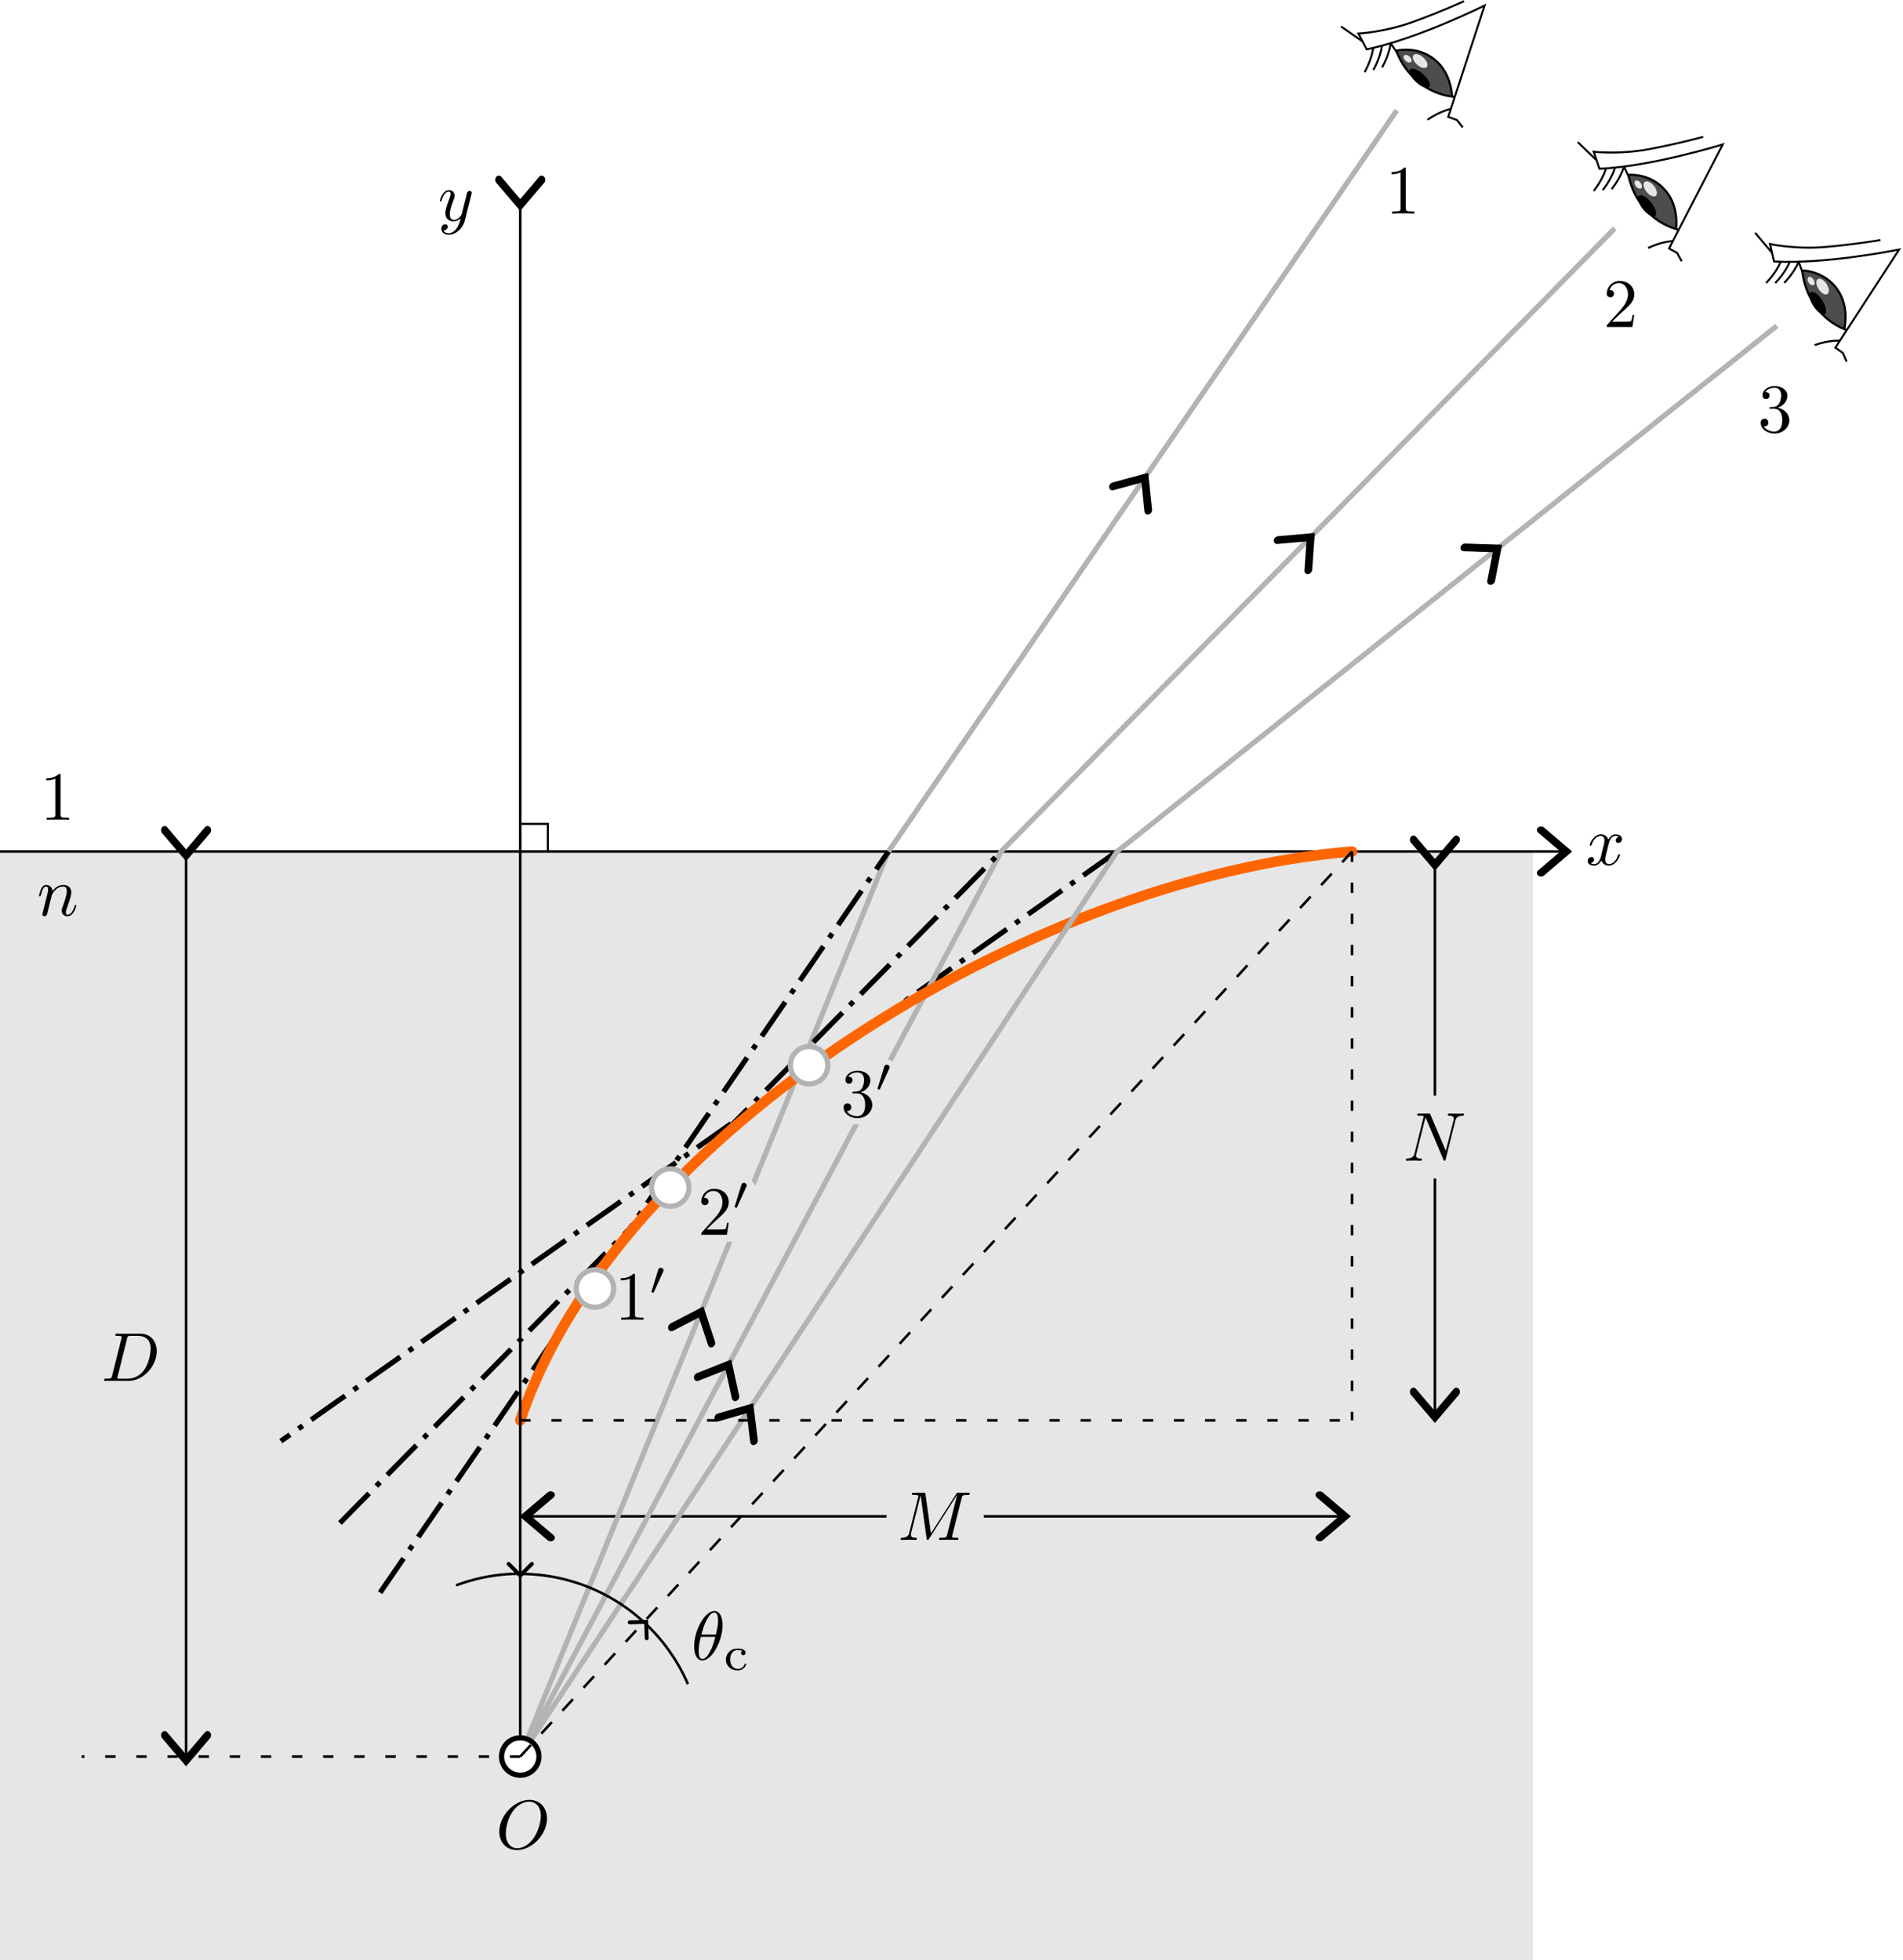 <?xml version="1.0" encoding="UTF-8" standalone="no"?>
<!-- Created with Inkscape (http://www.inkscape.org/) -->

<svg
   width="97.022mm"
   height="99.938mm"
   viewBox="0 0 97.022 99.938"
   version="1.1"
   id="svg1"
   inkscape:version="1.3.2 (091e20e, 2023-11-25, custom)"
   sodipodi:docname="g409.svg"
   inkscape:export-filename="envelope.png"
   inkscape:export-xdpi="300"
   inkscape:export-ydpi="300"
   xmlns:inkscape="http://www.inkscape.org/namespaces/inkscape"
   xmlns:sodipodi="http://sodipodi.sourceforge.net/DTD/sodipodi-0.dtd"
   xmlns="http://www.w3.org/2000/svg"
   xmlns:svg="http://www.w3.org/2000/svg"
   xmlns:ns1="http://www.iki.fi/pav/software/textext/">
  <sodipodi:namedview
     id="namedview1"
     pagecolor="#ffffff"
     bordercolor="#000000"
     borderopacity="0.25"
     inkscape:showpageshadow="2"
     inkscape:pageopacity="0.0"
     inkscape:pagecheckerboard="0"
     inkscape:deskcolor="#d1d1d1"
     inkscape:document-units="mm"
     inkscape:zoom="1.0922954"
     inkscape:cx="238.48859"
     inkscape:cy="384.51136"
     inkscape:window-width="1453"
     inkscape:window-height="1132"
     inkscape:window-x="846"
     inkscape:window-y="100"
     inkscape:window-maximized="0"
     inkscape:current-layer="g409" />
  <defs
     id="defs1">
    <marker
       style="overflow:visible"
       id="ArrowWideRounded"
       refX="-0.213"
       refY="-0.001"
       orient="auto-start-reverse"
       inkscape:stockid="Wide, rounded arrow"
       markerWidth="3.241"
       markerHeight="2.761"
       viewBox="0 0 1 1"
       inkscape:isstock="true"
       inkscape:collect="always"
       preserveAspectRatio="none">
      <path
         style="fill:none;stroke:context-stroke;stroke-width:1;stroke-linecap:round"
         d="M 3,-3 0,0 3,3"
         transform="rotate(180,0.125,0)"
         sodipodi:nodetypes="ccc"
         id="path14" />
    </marker>
    <marker
       style="overflow:visible"
       id="ArrowWideRounded-8"
       refX="-0.213"
       refY="-0.001"
       orient="auto-start-reverse"
       inkscape:stockid="Wide, rounded arrow"
       markerWidth="3.241"
       markerHeight="2.761"
       viewBox="0 0 1 1"
       inkscape:isstock="true"
       inkscape:collect="always"
       preserveAspectRatio="none">
      <path
         style="fill:none;stroke:context-stroke;stroke-width:1;stroke-linecap:round"
         d="M 3,-3 0,0 3,3"
         transform="rotate(180,0.125,0)"
         sodipodi:nodetypes="ccc"
         id="path14-3" />
    </marker>
    <marker
       style="overflow:visible"
       id="ArrowWideRounded-3"
       refX="-0.213"
       refY="-0.001"
       orient="auto-start-reverse"
       inkscape:stockid="Wide, rounded arrow"
       markerWidth="1.5"
       markerHeight="1.5"
       viewBox="0 0 1 1"
       inkscape:isstock="true"
       inkscape:collect="always"
       preserveAspectRatio="none">
      <path
         style="fill:none;stroke:context-stroke;stroke-width:1;stroke-linecap:round"
         d="M 3,-3 0,0 3,3"
         transform="rotate(180,0.125,0)"
         sodipodi:nodetypes="ccc"
         id="path14-6" />
    </marker>
    <g
       id="id-825a3c08-7e07-438f-b1c1-c3641aa0ac00">
      <g
         id="id-5ccc8191-1978-4f90-aede-d2701de435ef">
        <path
           d="m 4.531,-4.984 c 0,-0.656 -0.172,-2.047 -1.188,-2.047 -1.391,0 -2.922,2.812 -2.922,5.094 0,0.938 0.281,2.047 1.188,2.047 1.406,0 2.922,-2.859 2.922,-5.094 z M 1.469,-3.625 C 1.641,-4.25 1.844,-5.047 2.25,-5.766 2.516,-6.25 2.875,-6.812 3.328,-6.812 c 0.484,0 0.547,0.641 0.547,1.203 0,0.5 -0.078,1 -0.312,1.984 z m 2,0.328 C 3.359,-2.844 3.156,-2 2.766,-1.281 c -0.344,0.688 -0.719,1.172 -1.156,1.172 -0.328,0 -0.531,-0.297 -0.531,-1.219 0,-0.422 0.062,-1 0.312,-1.969 z m 0,0"
           id="id-4cd1a3c3-9ec9-4b08-86f9-698486777836" />
      </g>
      <g
         id="id-102da92a-4ec1-4cc2-ad2e-44b869fcf8a2">
        <path
           d="m 2.703,-2.781 c -0.125,0.062 -0.188,0.172 -0.188,0.312 0,0.188 0.125,0.328 0.328,0.328 0.188,0 0.328,-0.125 0.328,-0.344 0,-0.625 -0.969,-0.625 -1.156,-0.625 -1.047,0 -1.688,0.797 -1.688,1.609 0,0.875 0.734,1.562 1.656,1.562 1.031,0 1.281,-0.812 1.281,-0.906 0,-0.078 -0.094,-0.078 -0.125,-0.078 -0.094,0 -0.094,0.016 -0.125,0.125 C 2.859,-0.375 2.484,-0.156 2.062,-0.156 c -0.484,0 -1.109,-0.359 -1.109,-1.359 0,-0.875 0.438,-1.375 1.078,-1.375 0.094,0 0.422,0 0.672,0.109 z m 0,0"
           id="id-7eeae165-1644-471c-bf20-b6e60a97f210" />
      </g>
    </g>
  </defs>
  <g
     inkscape:label="Layer 1"
     inkscape:groupmode="layer"
     id="layer1"
     transform="translate(-105.934, -54.361)">
    <g
       id="g409"
       inkscape:export-filename=".\g409.png"
       inkscape:export-xdpi="300"
       inkscape:export-ydpi="300">
      <rect
         style="fill:#e6e6e6;fill-rule:evenodd;stroke-width:0.265"
         id="rect374"
         width="78.158"
         height="56.523"
         x="105.934"
         y="97.775"
         ry="0" />
      <path
         style="fill:none;stroke:#000000;stroke-width:0.265px;stroke-linecap:butt;stroke-linejoin:miter;stroke-dasharray:2.117, 0.529, 0.265, 0.529;stroke-dashoffset:0;stroke-opacity:1"
         d="M 162.889,97.775 120.252,127.839"
         id="path327"
         sodipodi:nodetypes="cc" />
      <path
         style="fill:none;stroke:#000000;stroke-width:0.132;stroke-linecap:butt;stroke-linejoin:miter;stroke-dasharray:none;stroke-dashoffset:0;stroke-opacity:1;marker-start:url(#ArrowWideRounded)"
         d="M 185.589,97.775 H 105.934"
         id="path107"
         inkscape:export-filename="path1.png"
         inkscape:export-xdpi="300"
         inkscape:export-ydpi="300"
         sodipodi:nodetypes="cc" />
      <path
         style="fill:none;stroke:#000000;stroke-width:0.132;stroke-linecap:butt;stroke-linejoin:miter;stroke-dasharray:none;stroke-dashoffset:0;stroke-opacity:1;marker-start:url(#ArrowWideRounded);marker-end:url(#ArrowWideRounded-8)"
         d="m 132.922,131.673 h 41.382"
         id="path20"
         sodipodi:nodetypes="cc" />
      <path
         style="fill:none;stroke:#b3b3b3;stroke-width:0.265px;stroke-linecap:butt;stroke-linejoin:miter;stroke-opacity:1"
         d="M 132.458,143.92 151.231,97.775 177.149,59.988"
         id="path108"
         sodipodi:nodetypes="ccc" />
      <path
         style="fill:none;stroke:#b3b3b3;stroke-width:0.265px;stroke-linecap:butt;stroke-linejoin:miter;stroke-opacity:1"
         d="M 132.458,143.92 156.977,97.775 188.258,66.007"
         id="path109"
         sodipodi:nodetypes="ccc" />
      <path
         style="fill:none;stroke:#000000;stroke-width:0.265px;stroke-linecap:butt;stroke-linejoin:miter;stroke-dasharray:2.117, 0.529, 0.265, 0.529;stroke-dashoffset:0;stroke-opacity:1"
         d="M 123.264,132.013 156.977,97.775"
         id="path110"
         sodipodi:nodetypes="cc" />
      <path
         style="fill:none;stroke:#000000;stroke-width:0.265px;stroke-linecap:butt;stroke-linejoin:miter;stroke-dasharray:2.117, 0.529, 0.265, 0.529;stroke-dashoffset:0;stroke-opacity:1"
         d="M 125.312,135.563 151.231,97.775"
         id="path111" />
      <path
         style="fill:none;stroke:#ff6600;stroke-width:0.529;stroke-linecap:round;stroke-linejoin:miter;stroke-dasharray:none;stroke-opacity:1"
         d="m 174.867,97.775 c -16.52,1.348 -37.565,14.497 -42.409,29.004"
         id="path112"
         sodipodi:nodetypes="cc" />
      <circle
         style="fill:#ffffff;fill-rule:evenodd;stroke:#b3b3b3;stroke-width:0.265"
         id="circle146"
         cx="-136.267"
         cy="120.058"
         r="0.954"
         transform="scale(-1,1)" />
      <path
         style="fill:none;stroke:#000000;stroke-width:0.132;stroke-linecap:butt;stroke-linejoin:miter;stroke-dasharray:none;stroke-dashoffset:0;stroke-opacity:1;marker-start:url(#ArrowWideRounded)"
         d="M 132.458,64.614 V 143.92"
         id="path163"
         sodipodi:nodetypes="cc" />
      <g
         transform="matrix(0.353,0,0,0.353,128.363,64.054)"
         ns1:version="1.10.1"
         ns1:texconverter="pdflatex"
         ns1:pdfconverter="inkscape"
         ns1:text="$y$"
         ns1:preamble="C:\Users\user\Documents\aaa.tex"
         ns1:scale="1.0000000283464388"
         ns1:alignment="middle center"
         ns1:stroke-to-path="0"
         ns1:inkscapeversion="1.3.2"
         id="g205"
         ns1:jacobian_sqrt="0.352778">
        <defs
           id="defs202" />
        <g
           fill="#000000"
           fill-opacity="1"
           id="g204"
           transform="translate(-149.009,-130.359)">
          <g
             transform="translate(148.712,134.765)"
             id="g203">
            <path
               d="m 4.844,-3.797 c 0.047,-0.141 0.047,-0.156 0.047,-0.234 0,-0.172 -0.141,-0.266 -0.297,-0.266 -0.094,0 -0.25,0.062 -0.344,0.203 -0.016,0.062 -0.109,0.359 -0.141,0.547 -0.078,0.25 -0.141,0.531 -0.203,0.797 l -0.453,1.797 c -0.031,0.141 -0.469,0.844 -1.125,0.844 -0.5,0 -0.609,-0.438 -0.609,-0.812 C 1.719,-1.375 1.891,-2 2.219,-2.875 2.375,-3.281 2.422,-3.391 2.422,-3.594 c 0,-0.438 -0.312,-0.812 -0.812,-0.812 -0.953,0 -1.312,1.453 -1.312,1.531 0,0.109 0.094,0.109 0.109,0.109 0.109,0 0.109,-0.031 0.156,-0.188 0.281,-0.938 0.672,-1.234 1.016,-1.234 0.078,0 0.25,0 0.25,0.312 0,0.25 -0.109,0.516 -0.172,0.703 -0.406,1.062 -0.578,1.625 -0.578,2.094 0,0.891 0.625,1.188 1.219,1.188 0.391,0 0.719,-0.172 1,-0.453 -0.125,0.516 -0.25,1.016 -0.641,1.547 -0.266,0.328 -0.641,0.625 -1.094,0.625 -0.141,0 -0.594,-0.031 -0.766,-0.422 0.156,0 0.297,0 0.422,-0.125 C 1.328,1.203 1.422,1.062 1.422,0.875 1.422,0.562 1.156,0.531 1.062,0.531 0.828,0.531 0.5,0.688 0.5,1.172 c 0,0.5 0.438,0.875 1.062,0.875 1.016,0 2.047,-0.906 2.328,-2.031 z m 0,0"
               id="path202" />
          </g>
        </g>
      </g>
      <g
         transform="matrix(0.353,0,0,0.353,131.389,146.13)"
         ns1:version="1.10.1"
         ns1:texconverter="pdflatex"
         ns1:pdfconverter="inkscape"
         ns1:text="$O$"
         ns1:preamble="C:\Users\user\Documents\aaa.tex"
         ns1:scale="1.0000000283464388"
         ns1:alignment="middle center"
         ns1:stroke-to-path="0"
         ns1:inkscapeversion="1.3.2"
         id="g210"
         ns1:jacobian_sqrt="0.352778">
        <defs
           id="defs207" />
        <g
           fill="#000000"
           fill-opacity="1"
           id="g209"
           transform="translate(-149.196,-127.734)">
          <g
             transform="translate(148.712,134.765)"
             id="g208">
            <path
               d="m 7.375,-4.344 c 0,-1.609 -1.062,-2.688 -2.547,-2.688 -2.141,0 -4.344,2.266 -4.344,4.594 0,1.656 1.125,2.656 2.562,2.656 2.109,0 4.328,-2.188 4.328,-4.562 z m -4.281,4.297 c -0.984,0 -1.672,-0.797 -1.672,-2.109 0,-0.453 0.141,-1.906 0.906,-3.062 0.688,-1.047 1.656,-1.562 2.453,-1.562 0.812,0 1.703,0.562 1.703,2.047 0,0.719 -0.266,2.266 -1.25,3.5 C 4.75,-0.625 3.938,-0.047 3.094,-0.047 Z m 0,0"
               id="path207" />
          </g>
        </g>
      </g>
      <g
         transform="matrix(0.353,0,0,0.353,186.881,96.902)"
         ns1:version="1.10.1"
         ns1:texconverter="pdflatex"
         ns1:pdfconverter="inkscape"
         ns1:text="$x$"
         ns1:preamble="C:\Users\user\Documents\aaa.tex"
         ns1:scale="1.0000000283464388"
         ns1:alignment="middle center"
         ns1:stroke-to-path="0"
         ns1:inkscapeversion="1.3.2"
         id="g215"
         ns1:jacobian_sqrt="0.352778">
        <defs
           id="defs212" />
        <g
           fill="#000000"
           fill-opacity="1"
           id="g214"
           transform="translate(-149.009,-130.359)">
          <g
             transform="translate(148.712,134.765)"
             id="g213">
            <path
               d="M 3.328,-3.016 C 3.391,-3.266 3.625,-4.188 4.312,-4.188 c 0.047,0 0.297,0 0.5,0.125 C 4.531,-4 4.344,-3.766 4.344,-3.516 c 0,0.156 0.109,0.344 0.375,0.344 0.219,0 0.531,-0.172 0.531,-0.578 0,-0.516 -0.578,-0.656 -0.922,-0.656 -0.578,0 -0.922,0.531 -1.047,0.75 -0.25,-0.656 -0.781,-0.75 -1.078,-0.75 -1.031,0 -1.609,1.281 -1.609,1.531 0,0.109 0.109,0.109 0.125,0.109 0.078,0 0.109,-0.031 0.125,-0.109 0.344,-1.062 1,-1.312 1.344,-1.312 0.188,0 0.531,0.094 0.531,0.672 0,0.312 -0.172,0.969 -0.531,2.375 -0.156,0.609 -0.516,1.031 -0.953,1.031 -0.062,0 -0.281,0 -0.5,-0.125 0.25,-0.062 0.469,-0.266 0.469,-0.547 0,-0.266 -0.219,-0.344 -0.359,-0.344 -0.312,0 -0.547,0.25 -0.547,0.578 0,0.453 0.484,0.656 0.922,0.656 0.672,0 1.031,-0.703 1.047,-0.75 0.125,0.359 0.484,0.75 1.078,0.75 1.031,0 1.594,-1.281 1.594,-1.531 0,-0.109 -0.078,-0.109 -0.109,-0.109 -0.094,0 -0.109,0.047 -0.141,0.109 -0.328,1.078 -1,1.312 -1.312,1.312 -0.391,0 -0.547,-0.312 -0.547,-0.656 0,-0.219 0.047,-0.438 0.156,-0.875 z m 0,0"
               id="path212" />
          </g>
        </g>
      </g>
      <path
         style="fill:none;stroke:#b3b3b3;stroke-width:0.132;stroke-linecap:butt;stroke-linejoin:miter;stroke-dasharray:none;stroke-opacity:1;marker-end:url(#ArrowWideRounded-8)"
         d="m 170.398,84.145 2.219,-2.254"
         id="path218" />
      <path
         style="fill:none;stroke:#b3b3b3;stroke-width:0.132;stroke-linecap:butt;stroke-linejoin:miter;stroke-dasharray:none;stroke-opacity:1;marker-end:url(#ArrowWideRounded-8)"
         d="m 162.772,80.948 1.417,-2.067"
         id="path219"
         sodipodi:nodetypes="cc" />
      <path
         style="fill:none;stroke:#b3b3b3;stroke-width:0.132;stroke-linecap:butt;stroke-linejoin:miter;stroke-dasharray:none;stroke-opacity:1;marker-end:url(#ArrowWideRounded-8)"
         d="m 141.826,126.289 1.151,-2.167"
         id="path220"
         sodipodi:nodetypes="cc" />
      <path
         style="fill:none;stroke:#b3b3b3;stroke-width:0.132;stroke-linecap:butt;stroke-linejoin:miter;stroke-dasharray:none;stroke-opacity:1;marker-end:url(#ArrowWideRounded-8)"
         d="m 140.665,123.747 0.94,-2.312"
         id="path221"
         sodipodi:nodetypes="cc" />
      <circle
         style="fill:#ffffff;fill-rule:evenodd;stroke:#b3b3b3;stroke-width:0.265"
         id="circle324"
         cx="-140.105"
         cy="114.91"
         r="0.954"
         transform="scale(-1,1)" />
      <path
         style="fill:none;stroke:#b3b3b3;stroke-width:0.265px;stroke-linecap:butt;stroke-linejoin:miter;stroke-opacity:1"
         d="m 132.458,143.92 30.431,-46.144 33.638,-26.803"
         id="path324"
         sodipodi:nodetypes="ccc" />
      <path
         style="fill:none;stroke:#b3b3b3;stroke-width:0.132;stroke-linecap:butt;stroke-linejoin:miter;stroke-dasharray:none;stroke-opacity:1;marker-end:url(#ArrowWideRounded-8)"
         d="m 179.708,84.374 2.417,-1.926"
         id="path325"
         sodipodi:nodetypes="cc" />
      <path
         style="fill:none;stroke:#b3b3b3;stroke-width:0.132;stroke-linecap:butt;stroke-linejoin:miter;stroke-dasharray:none;stroke-opacity:1;marker-end:url(#ArrowWideRounded-8)"
         d="m 142.811,128.221 1.249,-1.894"
         id="path326"
         sodipodi:nodetypes="cc" />
      <circle
         style="fill:#ffffff;fill-rule:evenodd;stroke:#b3b3b3;stroke-width:0.265"
         id="circle327"
         cx="-147.185"
         cy="108.673"
         r="0.954"
         transform="scale(-1,1)" />
      <g
         id="g346"
         transform="matrix(0.257,-0.283,0.283,0.257,91.78,65.92)">
        <path
           style="fill:none;stroke:#000000;stroke-width:0.265px;stroke-linecap:butt;stroke-linejoin:miter;stroke-opacity:1"
           d="m 178.431,151.733 c 0,0 -3.276,-1.392 -6.766,-3.254 -3.49,-1.863 -5.909,-4.282 -5.909,-4.282 l -0.814,2.248 c 5.652,4.111 14.901,7.708 14.901,7.708 l -14.258,6.396 0.47,1.14 -0.214,1.242"
           id="path338"
           sodipodi:nodetypes="ccc" />
        <path
           id="path339"
           style="fill:none;fill-rule:evenodd;stroke:#000000;stroke-width:0.265"
           d="m 168.104,159.419 c -1.521,-3.869 -1.441,-7.169 -0.404,-11.195"
           sodipodi:nodetypes="cc" />
        <g
           id="g342"
           transform="matrix(1.119,0,0,1.044,-19.865,-6.375)">
          <path
             id="path340"
             style="fill:#4d4d4d;fill-rule:evenodd;stroke:#000000;stroke-width:0.265"
             d="m 167.4,149.293 c 1.343,1.04 2.196,2.645 2.288,4.378 0.091,1.734 -0.589,3.419 -1.862,4.844 -1.721,-2.645 -1.863,-6.204 -0.426,-9.222 z"
             sodipodi:nodetypes="cscc" />
          <ellipse
             style="fill:#e6e6e6;fill-rule:evenodd;stroke-width:0.265"
             id="ellipse340"
             cx="167.604"
             cy="151.047"
             rx="0.342"
             ry="0.603" />
          <ellipse
             style="fill:#e6e6e6;fill-rule:evenodd;stroke-width:0.265"
             id="ellipse341"
             cx="168.403"
             cy="152.439"
             rx="0.565"
             ry="1.135" />
          <ellipse
             style="fill:#000000;fill-rule:evenodd;stroke-width:0.265"
             id="ellipse342"
             cx="166.847"
             cy="153.876"
             rx="0.635"
             ry="1.66" />
        </g>
        <path
           style="fill:none;stroke:#000000;stroke-width:0.265px;stroke-linecap:butt;stroke-linejoin:miter;stroke-opacity:1"
           d="m 162.502,148.286 c 2.013,-0.471 3.16,-1.334 3.16,-1.334"
           id="path342" />
        <path
           style="fill:none;stroke:#000000;stroke-width:0.265px;stroke-linecap:butt;stroke-linejoin:miter;stroke-opacity:1"
           d="m 163.511,148.953 c 2.013,-0.471 3.16,-1.334 3.16,-1.334"
           id="path343" />
        <path
           style="fill:none;stroke:#000000;stroke-width:0.265px;stroke-linecap:butt;stroke-linejoin:miter;stroke-opacity:1"
           d="m 164.533,149.587 c 2.013,-0.471 3.16,-1.334 3.16,-1.334"
           id="path344" />
        <path
           style="fill:none;stroke:#000000;stroke-width:0.265px;stroke-linecap:butt;stroke-linejoin:miter;stroke-opacity:1"
           d="m 163.445,158.758 c 2.013,0.471 3.16,1.334 3.16,1.334"
           id="path345" />
        <path
           style="fill:none;stroke:#000000;stroke-width:0.265px;stroke-linecap:butt;stroke-linejoin:miter;stroke-opacity:1"
           d="m 164.9,141.863 0.45,3.458"
           id="path346" />
      </g>
      <g
         id="g355"
         transform="matrix(0.299,-0.238,0.238,0.299,103.306,58.435)">
        <path
           style="fill:none;stroke:#000000;stroke-width:0.265px;stroke-linecap:butt;stroke-linejoin:miter;stroke-opacity:1"
           d="m 178.431,151.733 c 0,0 -3.276,-1.392 -6.766,-3.254 -3.49,-1.863 -5.909,-4.282 -5.909,-4.282 l -0.814,2.248 c 5.652,4.111 14.901,7.708 14.901,7.708 l -14.258,6.396 0.47,1.14 -0.214,1.242"
           id="path347"
           sodipodi:nodetypes="ccc" />
        <path
           id="path348"
           style="fill:none;fill-rule:evenodd;stroke:#000000;stroke-width:0.265"
           d="m 168.104,159.419 c -1.521,-3.869 -1.441,-7.169 -0.404,-11.195"
           sodipodi:nodetypes="cc" />
        <g
           id="g351"
           transform="matrix(1.119,0,0,1.044,-19.865,-6.375)">
          <path
             id="path349"
             style="fill:#4d4d4d;fill-rule:evenodd;stroke:#000000;stroke-width:0.265"
             d="m 167.4,149.293 c 1.343,1.04 2.196,2.645 2.288,4.378 0.091,1.734 -0.589,3.419 -1.862,4.844 -1.721,-2.645 -1.863,-6.204 -0.426,-9.222 z"
             sodipodi:nodetypes="cscc" />
          <ellipse
             style="fill:#e6e6e6;fill-rule:evenodd;stroke-width:0.265"
             id="ellipse349"
             cx="167.604"
             cy="151.047"
             rx="0.342"
             ry="0.603" />
          <ellipse
             style="fill:#e6e6e6;fill-rule:evenodd;stroke-width:0.265"
             id="ellipse350"
             cx="168.403"
             cy="152.439"
             rx="0.565"
             ry="1.135" />
          <ellipse
             style="fill:#000000;fill-rule:evenodd;stroke-width:0.265"
             id="ellipse351"
             cx="166.847"
             cy="153.876"
             rx="0.635"
             ry="1.66" />
        </g>
        <path
           style="fill:none;stroke:#000000;stroke-width:0.265px;stroke-linecap:butt;stroke-linejoin:miter;stroke-opacity:1"
           d="m 162.502,148.286 c 2.013,-0.471 3.16,-1.334 3.16,-1.334"
           id="path351" />
        <path
           style="fill:none;stroke:#000000;stroke-width:0.265px;stroke-linecap:butt;stroke-linejoin:miter;stroke-opacity:1"
           d="m 163.511,148.953 c 2.013,-0.471 3.16,-1.334 3.16,-1.334"
           id="path352" />
        <path
           style="fill:none;stroke:#000000;stroke-width:0.265px;stroke-linecap:butt;stroke-linejoin:miter;stroke-opacity:1"
           d="m 164.533,149.587 c 2.013,-0.471 3.16,-1.334 3.16,-1.334"
           id="path353" />
        <path
           style="fill:none;stroke:#000000;stroke-width:0.265px;stroke-linecap:butt;stroke-linejoin:miter;stroke-opacity:1"
           d="m 163.445,158.758 c 2.013,0.471 3.16,1.334 3.16,1.334"
           id="path354" />
        <path
           style="fill:none;stroke:#000000;stroke-width:0.265px;stroke-linecap:butt;stroke-linejoin:miter;stroke-opacity:1"
           d="m 164.9,141.863 0.45,3.458"
           id="path355" />
      </g>
      <g
         id="g365"
         transform="matrix(0.321,-0.207,0.207,0.321,113.12,54.828)">
        <path
           style="fill:none;stroke:#000000;stroke-width:0.265px;stroke-linecap:butt;stroke-linejoin:miter;stroke-opacity:1"
           d="m 178.431,151.733 c 0,0 -3.276,-1.392 -6.766,-3.254 -3.49,-1.863 -5.909,-4.282 -5.909,-4.282 l -0.814,2.248 c 5.652,4.111 14.901,7.708 14.901,7.708 l -14.258,6.396 0.47,1.14 -0.214,1.242"
           id="path356"
           sodipodi:nodetypes="ccc" />
        <path
           id="path357"
           style="fill:none;fill-rule:evenodd;stroke:#000000;stroke-width:0.265"
           d="m 168.104,159.419 c -1.521,-3.869 -1.441,-7.169 -0.404,-11.195"
           sodipodi:nodetypes="cc" />
        <g
           id="g360"
           transform="matrix(1.119,0,0,1.044,-19.865,-6.375)">
          <path
             id="path358"
             style="fill:#4d4d4d;fill-rule:evenodd;stroke:#000000;stroke-width:0.265"
             d="m 167.4,149.293 c 1.343,1.04 2.196,2.645 2.288,4.378 0.091,1.734 -0.589,3.419 -1.862,4.844 -1.721,-2.645 -1.863,-6.204 -0.426,-9.222 z"
             sodipodi:nodetypes="cscc" />
          <ellipse
             style="fill:#e6e6e6;fill-rule:evenodd;stroke-width:0.265"
             id="ellipse358"
             cx="167.604"
             cy="151.047"
             rx="0.342"
             ry="0.603" />
          <ellipse
             style="fill:#e6e6e6;fill-rule:evenodd;stroke-width:0.265"
             id="ellipse359"
             cx="168.403"
             cy="152.439"
             rx="0.565"
             ry="1.135" />
          <ellipse
             style="fill:#000000;fill-rule:evenodd;stroke-width:0.265"
             id="ellipse360"
             cx="166.847"
             cy="153.876"
             rx="0.635"
             ry="1.66" />
        </g>
        <path
           style="fill:none;stroke:#000000;stroke-width:0.265px;stroke-linecap:butt;stroke-linejoin:miter;stroke-opacity:1"
           d="m 162.502,148.286 c 2.013,-0.471 3.16,-1.334 3.16,-1.334"
           id="path360" />
        <path
           style="fill:none;stroke:#000000;stroke-width:0.265px;stroke-linecap:butt;stroke-linejoin:miter;stroke-opacity:1"
           d="m 163.511,148.953 c 2.013,-0.471 3.16,-1.334 3.16,-1.334"
           id="path361" />
        <path
           style="fill:none;stroke:#000000;stroke-width:0.265px;stroke-linecap:butt;stroke-linejoin:miter;stroke-opacity:1"
           d="m 164.533,149.587 c 2.013,-0.471 3.16,-1.334 3.16,-1.334"
           id="path362" />
        <path
           style="fill:none;stroke:#000000;stroke-width:0.265px;stroke-linecap:butt;stroke-linejoin:miter;stroke-opacity:1"
           d="m 163.445,158.758 c 2.013,0.471 3.16,1.334 3.16,1.334"
           id="path363" />
        <path
           style="fill:none;stroke:#000000;stroke-width:0.265px;stroke-linecap:butt;stroke-linejoin:miter;stroke-opacity:1"
           d="m 164.9,141.863 0.45,3.458"
           id="path364" />
      </g>
      <circle
         style="fill:#ffffff;fill-rule:evenodd;stroke:#000000;stroke-width:0.265"
         id="circle147"
         cx="-132.458"
         cy="143.92"
         r="0.954"
         transform="scale(-1,1)" />
      <rect
         style="fill:#e6e6e6;fill-rule:evenodd;stroke-width:0.265;fill-opacity:1"
         id="rect371"
         width="3.333"
         height="3.361"
         x="141.177"
         y="114.311"
         ry="0.814" />
      <rect
         style="fill:#e6e6e6;fill-rule:evenodd;stroke-width:0.265;fill-opacity:1"
         id="rect370"
         width="3.333"
         height="3.361"
         x="148.45"
         y="108.326"
         ry="0.814" />
      <rect
         style="fill:none;fill-rule:evenodd;stroke:#000000;stroke-width:0.106;stroke-dasharray:none"
         id="rect375"
         width="1.409"
         height="1.409"
         x="132.458"
         y="96.367" />
      <path
         style="fill:none;stroke:#000000;stroke-width:0.132;stroke-linecap:butt;stroke-linejoin:miter;stroke-dasharray:0.529, 1.058;stroke-dashoffset:0;stroke-opacity:1"
         d="m 132.458,126.78 h 42.409"
         id="path375"
         sodipodi:nodetypes="cc" />
      <path
         style="fill:none;stroke:#000000;stroke-width:0.132;stroke-linecap:butt;stroke-linejoin:miter;stroke-dasharray:0.529, 1.058;stroke-dashoffset:0;stroke-opacity:1"
         d="M 174.867,97.775 V 126.78"
         id="path376" />
      <path
         style="fill:none;stroke:#000000;stroke-width:0.132;stroke-linecap:butt;stroke-linejoin:miter;stroke-dasharray:0.529, 1.058;stroke-dashoffset:0;stroke-opacity:1"
         d="M 132.458,143.92 H 110.092"
         id="path377" />
      <path
         style="fill:none;stroke:#000000;stroke-width:0.132;stroke-linecap:butt;stroke-linejoin:miter;stroke-dasharray:none;stroke-dashoffset:0;stroke-opacity:1;marker-start:url(#ArrowWideRounded);marker-end:url(#ArrowWideRounded-8)"
         d="M 115.421,97.775 V 143.92"
         id="path378" />
      <g
         transform="matrix(0.353,0,0,0.353,111.239,122.361)"
         ns1:version="1.10.1"
         ns1:texconverter="pdflatex"
         ns1:pdfconverter="inkscape"
         ns1:text="$D$"
         ns1:preamble="C:\Users\user\Documents\aaa.tex"
         ns1:scale="1.0000000283464388"
         ns1:alignment="middle center"
         ns1:stroke-to-path="0"
         ns1:inkscapeversion="1.3.2"
         id="g9690"
         ns1:jacobian_sqrt="0.352778">
        <defs
           id="id-015fd913-5fba-4687-a9ae-169e3c609528" />
        <g
           fill="#000000"
           fill-opacity="1"
           id="id-a2eb25c6-9263-46a9-a980-9b813f4a91ef"
           transform="translate(-149.118,-127.953)">
          <g
             transform="translate(148.712,134.765)"
             id="g7660">
            <path
               d="m 1.578,-0.781 c -0.094,0.391 -0.109,0.469 -0.906,0.469 -0.156,0 -0.266,0 -0.266,0.188 C 0.406,0 0.484,0 0.672,0 h 3.312 c 2.062,0 4.031,-2.109 4.031,-4.281 0,-1.406 -0.844,-2.531 -2.344,-2.531 h -3.344 c -0.188,0 -0.297,0 -0.297,0.188 0,0.125 0.078,0.125 0.281,0.125 0.125,0 0.312,0.016 0.422,0.016 0.172,0.031 0.219,0.047 0.219,0.172 0,0.031 0,0.062 -0.031,0.188 z M 3.734,-6.125 C 3.828,-6.469 3.844,-6.5 4.281,-6.5 h 1.062 c 0.969,0 1.797,0.531 1.797,1.844 0,0.484 -0.188,2.125 -1.047,3.219 -0.281,0.375 -1.062,1.125 -2.297,1.125 h -1.125 c -0.141,0 -0.156,0 -0.219,0 -0.094,-0.016 -0.125,-0.031 -0.125,-0.109 0,-0.031 0,-0.047 0.047,-0.219 z m 0,0"
               id="id-7163260f-57c6-471e-b376-47db6005ba57" />
          </g>
        </g>
      </g>
      <g
         transform="matrix(0.353,0,0,0.353,107.925,99.483)"
         ns1:version="1.10.1"
         ns1:texconverter="pdflatex"
         ns1:pdfconverter="inkscape"
         ns1:text="$n$"
         ns1:preamble="C:\Users\user\Documents\aaa.tex"
         ns1:scale="1.0000000283464388"
         ns1:alignment="middle center"
         ns1:stroke-to-path="0"
         ns1:inkscapeversion="1.3.2"
         id="g395"
         ns1:jacobian_sqrt="0.352778">
        <defs
           id="id-23bf51f0-3f57-4eed-a355-a3d5cb7d2900" />
        <g
           fill="#000000"
           fill-opacity="1"
           id="id-7c405f99-2a91-4689-8222-507e73108343"
           transform="translate(-149.009,-130.359)">
          <g
             transform="translate(148.712,134.765)"
             id="g6455">
            <path
               d="m 0.875,-0.594 c -0.031,0.156 -0.094,0.391 -0.094,0.438 0,0.172 0.141,0.266 0.297,0.266 0.125,0 0.297,-0.078 0.375,-0.281 0,-0.016 0.125,-0.484 0.188,-0.734 l 0.219,-0.891 C 1.906,-2.031 1.969,-2.25 2.031,-2.469 c 0.031,-0.172 0.109,-0.469 0.125,-0.5 0.141,-0.312 0.672,-1.219 1.625,-1.219 0.453,0 0.531,0.375 0.531,0.703 0,0.609 -0.484,1.891 -0.641,2.312 C 3.578,-0.938 3.562,-0.812 3.562,-0.703 c 0,0.469 0.359,0.812 0.828,0.812 0.938,0 1.297,-1.453 1.297,-1.531 0,-0.109 -0.078,-0.109 -0.109,-0.109 -0.109,0 -0.109,0.031 -0.156,0.188 -0.203,0.672 -0.531,1.234 -1.016,1.234 -0.172,0 -0.234,-0.094 -0.234,-0.328 0,-0.25 0.078,-0.484 0.172,-0.703 0.188,-0.531 0.609,-1.625 0.609,-2.203 0,-0.656 -0.422,-1.062 -1.141,-1.062 -0.906,0 -1.391,0.641 -1.562,0.875 -0.047,-0.562 -0.453,-0.875 -0.922,-0.875 -0.453,0 -0.641,0.391 -0.734,0.562 C 0.422,-3.5 0.297,-2.906 0.297,-2.875 c 0,0.109 0.094,0.109 0.109,0.109 0.109,0 0.109,-0.016 0.172,-0.234 0.172,-0.703 0.375,-1.188 0.734,-1.188 0.188,0 0.297,0.125 0.297,0.453 0,0.219 -0.031,0.328 -0.156,0.844 z m 0,0"
               id="id-b66f53c3-8fad-4cd3-8262-71c19e8f1456" />
          </g>
        </g>
      </g>
      <path
         style="fill:none;stroke:#000000;stroke-width:0.132;stroke-linecap:butt;stroke-linejoin:miter;stroke-dasharray:none;stroke-dashoffset:0;stroke-opacity:1;marker-start:url(#ArrowWideRounded);marker-end:url(#ArrowWideRounded-8)"
         d="M 179.091,98.26 V 126.412"
         id="path31"
         sodipodi:nodetypes="cc" />
      <rect
         style="fill:#e6e6e6;fill-opacity:1;fill-rule:evenodd;stroke-width:0.265"
         id="rect21"
         width="3.609"
         height="4.222"
         x="177.286"
         y="110.225"
         ry="0.703" />
      <rect
         style="fill:#e6e6e6;fill-opacity:1;fill-rule:evenodd;stroke-width:0.265"
         id="rect20"
         width="4.964"
         height="4.029"
         x="151.131"
         y="129.658"
         ry="0.657" />
      <g
         transform="matrix(0.353,0,0,0.353,151.852,130.471)"
         ns1:version="1.10.1"
         ns1:texconverter="pdflatex"
         ns1:pdfconverter="inkscape"
         ns1:text="$M$"
         ns1:preamble="C:\Users\user\Documents\aaa.tex"
         ns1:scale="1.0000000283464388"
         ns1:alignment="middle center"
         ns1:stroke-to-path="0"
         ns1:inkscapeversion="1.3.2"
         id="g408"
         ns1:jacobian_sqrt="0.352778">
        <defs
           id="id-deddea1f-4447-4a2e-b96a-2bba64c18d50">
          <g
             id="id-d5325a2e-bb89-4a07-be76-016c2aeae98a">
            <g
               id="id-29763c68-5e97-474e-998a-5a8c9bfb31d4">
              <path
                 d="M 9.234,-6.047 C 9.328,-6.406 9.344,-6.5 10.094,-6.5 c 0.219,0 0.312,0 0.312,-0.203 0,-0.109 -0.094,-0.109 -0.266,-0.109 h -1.312 c -0.266,0 -0.281,0 -0.391,0.188 L 4.797,-0.938 4.016,-6.578 C 3.984,-6.812 3.969,-6.812 3.703,-6.812 H 2.344 c -0.188,0 -0.297,0 -0.297,0.188 0,0.125 0.094,0.125 0.281,0.125 0.141,0 0.312,0.016 0.438,0.016 0.156,0.031 0.219,0.047 0.219,0.172 0,0.031 -0.016,0.062 -0.047,0.188 l -1.266,5.062 c -0.094,0.406 -0.266,0.719 -1.078,0.75 -0.047,0 -0.172,0.016 -0.172,0.188 0,0.094 0.062,0.125 0.141,0.125 0.312,0 0.656,-0.031 1,-0.031 C 1.891,-0.031 2.25,0 2.578,0 c 0.047,0 0.188,0 0.188,-0.203 0,-0.109 -0.109,-0.109 -0.188,-0.109 -0.562,0 -0.672,-0.203 -0.672,-0.438 0,-0.062 0,-0.125 0.031,-0.234 L 3.297,-6.406 H 3.312 l 0.859,6.172 C 4.188,-0.109 4.203,0 4.312,0 4.422,0 4.484,-0.109 4.531,-0.172 l 4.031,-6.312 h 0.016 l -1.438,5.703 c -0.094,0.391 -0.109,0.469 -0.906,0.469 -0.156,0 -0.266,0 -0.266,0.188 C 5.969,0 6.078,0 6.109,0 6.391,0 7.062,-0.031 7.344,-0.031 7.75,-0.031 8.188,0 8.594,0 8.656,0 8.781,0 8.781,-0.203 8.781,-0.312 8.688,-0.312 8.5,-0.312 c -0.359,0 -0.641,0 -0.641,-0.172 0,-0.047 0,-0.062 0.047,-0.25 z m 0,0"
                 id="id-dc9268aa-6e1c-4ccd-9461-ad707c72a561" />
            </g>
          </g>
        </defs>
        <g
           fill="#000000"
           fill-opacity="1"
           id="id-19b3875a-9cf2-4f62-88b5-c05cc7651c48"
           transform="translate(-149.134,-127.953)">
          <g
             transform="translate(148.712,134.765)"
             id="g467">
            <path
               d="M 9.234,-6.047 C 9.328,-6.406 9.344,-6.5 10.094,-6.5 c 0.219,0 0.312,0 0.312,-0.203 0,-0.109 -0.094,-0.109 -0.266,-0.109 h -1.312 c -0.266,0 -0.281,0 -0.391,0.188 L 4.797,-0.938 4.016,-6.578 C 3.984,-6.812 3.969,-6.812 3.703,-6.812 H 2.344 c -0.188,0 -0.297,0 -0.297,0.188 0,0.125 0.094,0.125 0.281,0.125 0.141,0 0.312,0.016 0.438,0.016 0.156,0.031 0.219,0.047 0.219,0.172 0,0.031 -0.016,0.062 -0.047,0.188 l -1.266,5.062 c -0.094,0.406 -0.266,0.719 -1.078,0.75 -0.047,0 -0.172,0.016 -0.172,0.188 0,0.094 0.062,0.125 0.141,0.125 0.312,0 0.656,-0.031 1,-0.031 C 1.891,-0.031 2.25,0 2.578,0 c 0.047,0 0.188,0 0.188,-0.203 0,-0.109 -0.109,-0.109 -0.188,-0.109 -0.562,0 -0.672,-0.203 -0.672,-0.438 0,-0.062 0,-0.125 0.031,-0.234 L 3.297,-6.406 H 3.312 l 0.859,6.172 C 4.188,-0.109 4.203,0 4.312,0 4.422,0 4.484,-0.109 4.531,-0.172 l 4.031,-6.312 h 0.016 l -1.438,5.703 c -0.094,0.391 -0.109,0.469 -0.906,0.469 -0.156,0 -0.266,0 -0.266,0.188 C 5.969,0 6.078,0 6.109,0 6.391,0 7.062,-0.031 7.344,-0.031 7.75,-0.031 8.188,0 8.594,0 8.656,0 8.781,0 8.781,-0.203 8.781,-0.312 8.688,-0.312 8.5,-0.312 c -0.359,0 -0.641,0 -0.641,-0.172 0,-0.047 0,-0.062 0.047,-0.25 z m 0,0"
               id="id-3210881a-2360-4003-8c9d-83bcc304b201" />
          </g>
        </g>
      </g>
      <g
         transform="matrix(0.353,0,0,0.353,177.611,111.135)"
         ns1:version="1.10.1"
         ns1:texconverter="pdflatex"
         ns1:pdfconverter="inkscape"
         ns1:text="$N$"
         ns1:preamble="C:\Users\user\Documents\aaa.tex"
         ns1:scale="1.0000000283464388"
         ns1:alignment="middle center"
         ns1:stroke-to-path="0"
         ns1:inkscapeversion="1.3.2"
         id="g400"
         ns1:jacobian_sqrt="0.352778">
        <defs
           id="id-2171c34e-0df0-4e31-aa71-b6df3f2c3eb2">
          <g
             id="id-79326f63-c1fc-4bb9-9544-9ffd0453e85d">
            <g
               id="id-cfe68c95-23ce-4723-b0a6-89ada4132578">
              <path
                 d="M 7.531,-5.766 C 7.641,-6.156 7.812,-6.469 8.609,-6.5 c 0.047,0 0.172,-0.016 0.172,-0.203 0,0 0,-0.109 -0.125,-0.109 -0.328,0 -0.688,0.031 -1.016,0.031 -0.328,0 -0.688,-0.031 -1.016,-0.031 -0.062,0 -0.172,0 -0.172,0.203 C 6.453,-6.5 6.547,-6.5 6.625,-6.5 c 0.578,0.016 0.688,0.219 0.688,0.438 0,0.031 -0.031,0.188 -0.031,0.203 l -1.125,4.438 L 3.953,-6.625 C 3.875,-6.797 3.875,-6.812 3.641,-6.812 h -1.344 c -0.188,0 -0.281,0 -0.281,0.203 0,0.109 0.094,0.109 0.281,0.109 0.047,0 0.672,0 0.672,0.094 L 1.641,-1.062 c -0.109,0.406 -0.281,0.719 -1.078,0.75 -0.062,0 -0.172,0.016 -0.172,0.203 0,0.062 0.047,0.109 0.125,0.109 0.328,0 0.672,-0.031 1,-0.031 C 1.859,-0.031 2.219,0 2.547,0 2.594,0 2.719,0 2.719,-0.203 2.719,-0.297 2.625,-0.312 2.516,-0.312 1.938,-0.328 1.859,-0.547 1.859,-0.75 c 0,-0.062 0.016,-0.125 0.047,-0.234 l 1.312,-5.25 C 3.266,-6.188 3.266,-6.156 3.312,-6.062 l 2.484,5.875 C 5.859,-0.016 5.891,0 5.984,0 6.094,0 6.094,-0.031 6.141,-0.203 Z m 0,0"
                 id="id-df06de6c-e67c-475f-b986-61b0c23cc2c1" />
            </g>
          </g>
        </defs>
        <g
           fill="#000000"
           fill-opacity="1"
           id="id-fede8a56-7f57-448d-85e1-aebb22a39879"
           transform="translate(-149.103,-127.953)">
          <g
             transform="translate(148.712,134.765)"
             id="g2861">
            <path
               d="M 7.531,-5.766 C 7.641,-6.156 7.812,-6.469 8.609,-6.5 c 0.047,0 0.172,-0.016 0.172,-0.203 0,0 0,-0.109 -0.125,-0.109 -0.328,0 -0.688,0.031 -1.016,0.031 -0.328,0 -0.688,-0.031 -1.016,-0.031 -0.062,0 -0.172,0 -0.172,0.203 C 6.453,-6.5 6.547,-6.5 6.625,-6.5 c 0.578,0.016 0.688,0.219 0.688,0.438 0,0.031 -0.031,0.188 -0.031,0.203 l -1.125,4.438 L 3.953,-6.625 C 3.875,-6.797 3.875,-6.812 3.641,-6.812 h -1.344 c -0.188,0 -0.281,0 -0.281,0.203 0,0.109 0.094,0.109 0.281,0.109 0.047,0 0.672,0 0.672,0.094 L 1.641,-1.062 c -0.109,0.406 -0.281,0.719 -1.078,0.75 -0.062,0 -0.172,0.016 -0.172,0.203 0,0.062 0.047,0.109 0.125,0.109 0.328,0 0.672,-0.031 1,-0.031 C 1.859,-0.031 2.219,0 2.547,0 2.594,0 2.719,0 2.719,-0.203 2.719,-0.297 2.625,-0.312 2.516,-0.312 1.938,-0.328 1.859,-0.547 1.859,-0.75 c 0,-0.062 0.016,-0.125 0.047,-0.234 l 1.312,-5.25 C 3.266,-6.188 3.266,-6.156 3.312,-6.062 l 2.484,5.875 C 5.859,-0.016 5.891,0 5.984,0 6.094,0 6.094,-0.031 6.141,-0.203 Z m 0,0"
               id="id-62526820-fc08-4910-8145-b87af962ac2a" />
          </g>
        </g>
      </g>
      <g
         transform="matrix(0.353 0 0 0.353 108.297 93.816)"
         ns1:version="1.10.1"
         ns1:texconverter="pdflatex"
         ns1:pdfconverter="inkscape"
         ns1:text="$1$"
         ns1:preamble="C:\Users\user\Documents\aaa.tex"
         ns1:scale="1.0000000283464388"
         ns1:alignment="middle center"
         ns1:stroke-to-path="0"
         ns1:inkscapeversion="1.3.2"
         id="g383"
         ns1:jacobian_sqrt="0.352778">
        <defs
           id="id-32f65128-6a3f-4ae4-bcc6-2bb7d6055e16">
          <g
             id="id-562d452b-bec6-4ec3-9b2d-0085fccd58e3">
            <g
               id="id-39a30b9f-b458-4cc9-9d80-d852d33262bc">
              <path
                 d="m 2.938,-6.375 c 0,-0.25 0,-0.266 -0.234,-0.266 C 2.078,-6 1.203,-6 0.891,-6 v 0.312 c 0.203,0 0.781,0 1.297,-0.266 v 5.172 c 0,0.359 -0.031,0.469 -0.922,0.469 h -0.312 V 0 c 0.344,-0.031 1.203,-0.031 1.609,-0.031 0.391,0 1.266,0 1.609,0.031 v -0.312 h -0.312 c -0.906,0 -0.922,-0.109 -0.922,-0.469 z m 0,0"
                 id="id-7ad54452-9777-422e-8c4c-08b0175aef55" />
            </g>
          </g>
        </defs>
        <g
           fill="#000000"
           fill-opacity="1"
           id="id-4b49f242-0993-4950-8381-1f5c439aa421"
           transform="translate(-149.603, -128.124)">
          <g
             transform="translate(148.712, 134.765)"
             id="g9932">
            <path
               d="m 2.938,-6.375 c 0,-0.25 0,-0.266 -0.234,-0.266 C 2.078,-6 1.203,-6 0.891,-6 v 0.312 c 0.203,0 0.781,0 1.297,-0.266 v 5.172 c 0,0.359 -0.031,0.469 -0.922,0.469 h -0.312 V 0 c 0.344,-0.031 1.203,-0.031 1.609,-0.031 0.391,0 1.266,0 1.609,0.031 v -0.312 h -0.312 c -0.906,0 -0.922,-0.109 -0.922,-0.469 z m 0,0"
               id="id-ea4864d1-4b88-4ea8-986b-54f3e58676e4" />
          </g>
        </g>
      </g>
      <path
         style="fill:none;fill-rule:evenodd;stroke:#000000;stroke-width:0.132;stroke-dasharray:none"
         id="path222-4"
         sodipodi:type="arc"
         sodipodi:cx="132.45796"
         sodipodi:cy="143.91971"
         sodipodi:rx="9.311595"
         sodipodi:ry="9.311595"
         sodipodi:start="4.712389"
         sodipodi:end="5.4565414"
         sodipodi:open="true"
         sodipodi:arc-type="arc"
         d="m 132.458,134.608 a 9.312,9.312 0 0 1 6.307,2.461" />
      <path
         style="fill:none;stroke:#000000;stroke-width:0.132;stroke-linecap:butt;stroke-linejoin:miter;stroke-dasharray:0.794, 0.794;stroke-dashoffset:0;stroke-opacity:1"
         d="m 132.458,143.92 42.409,-46.144"
         id="path2" />
      <path
         style="fill:none;fill-rule:evenodd;stroke:#000000;stroke-width:0.132;stroke-dasharray:none;marker-start:url(#ArrowWideRounded-3)"
         id="path3"
         sodipodi:type="arc"
         sodipodi:cx="132.45796"
         sodipodi:cy="143.91971"
         sodipodi:rx="9.311595"
         sodipodi:ry="9.311595"
         sodipodi:start="5.4638876"
         sodipodi:end="5.8753635"
         sodipodi:open="true"
         sodipodi:arc-type="arc"
         d="m 138.815,137.116 a 9.312,9.312 0 0 1 2.191,3.111" />
      <path
         style="fill:none;fill-rule:evenodd;stroke:#000000;stroke-width:0.132;stroke-dasharray:none;marker-end:url(#ArrowWideRounded-3)"
         id="path4"
         sodipodi:type="arc"
         sodipodi:cx="132.45796"
         sodipodi:cy="143.91971"
         sodipodi:rx="9.3204737"
         sodipodi:ry="9.3204737"
         sodipodi:start="4.3540693"
         sodipodi:end="4.712389"
         sodipodi:open="true"
         sodipodi:arc-type="arc"
         d="m 129.189,135.191 a 9.32,9.32 0 0 1 3.269,-0.592" />
      <g
         transform="matrix(0.353,0,0,0.353,141.324,136.5)"
         ns1:version="1.10.1"
         ns1:texconverter="pdflatex"
         ns1:pdfconverter="inkscape"
         ns1:text="$\\theta_{\\mathrm{c}}$"
         ns1:preamble="C:\Users\user\Documents\aaa.tex"
         ns1:scale="1.0000000283464388"
         ns1:alignment="middle center"
         ns1:stroke-to-path="0"
         ns1:inkscapeversion="1.3.2"
         id="g236-8"
         ns1:jacobian_sqrt="0.352778">
        <defs
           id="id-f824fe5c-d25d-45f0-9498-05f58b017437">
          <g
             id="g7">
            <g
               id="g5">
              <path
                 d="m 4.531,-4.984 c 0,-0.656 -0.172,-2.047 -1.188,-2.047 -1.391,0 -2.922,2.812 -2.922,5.094 0,0.938 0.281,2.047 1.188,2.047 1.406,0 2.922,-2.859 2.922,-5.094 z M 1.469,-3.625 C 1.641,-4.25 1.844,-5.047 2.25,-5.766 2.516,-6.25 2.875,-6.812 3.328,-6.812 c 0.484,0 0.547,0.641 0.547,1.203 0,0.5 -0.078,1 -0.312,1.984 z m 2,0.328 C 3.359,-2.844 3.156,-2 2.766,-1.281 c -0.344,0.688 -0.719,1.172 -1.156,1.172 -0.328,0 -0.531,-0.297 -0.531,-1.219 0,-0.422 0.062,-1 0.312,-1.969 z m 0,0"
                 id="path5" />
            </g>
            <g
               id="g6">
              <path
                 d="m 2.703,-2.781 c -0.125,0.062 -0.188,0.172 -0.188,0.312 0,0.188 0.125,0.328 0.328,0.328 0.188,0 0.328,-0.125 0.328,-0.344 0,-0.625 -0.969,-0.625 -1.156,-0.625 -1.047,0 -1.688,0.797 -1.688,1.609 0,0.875 0.734,1.562 1.656,1.562 1.031,0 1.281,-0.812 1.281,-0.906 0,-0.078 -0.094,-0.078 -0.125,-0.078 -0.094,0 -0.094,0.016 -0.125,0.125 C 2.859,-0.375 2.484,-0.156 2.062,-0.156 c -0.484,0 -1.109,-0.359 -1.109,-1.359 0,-0.875 0.438,-1.375 1.078,-1.375 0.094,0 0.422,0 0.672,0.109 z m 0,0"
                 id="path6" />
            </g>
          </g>
        </defs>
        <g
           fill="#000000"
           fill-opacity="1"
           id="id-8189f168-401e-440d-8cff-e4731cd8f93f"
           transform="translate(-149.134,-127.734)">
          <g
             transform="translate(148.712,134.765)"
             id="g5366">
            <path
               d="m 4.531,-4.984 c 0,-0.656 -0.172,-2.047 -1.188,-2.047 -1.391,0 -2.922,2.812 -2.922,5.094 0,0.938 0.281,2.047 1.188,2.047 1.406,0 2.922,-2.859 2.922,-5.094 z M 1.469,-3.625 C 1.641,-4.25 1.844,-5.047 2.25,-5.766 2.516,-6.25 2.875,-6.812 3.328,-6.812 c 0.484,0 0.547,0.641 0.547,1.203 0,0.5 -0.078,1 -0.312,1.984 z m 2,0.328 C 3.359,-2.844 3.156,-2 2.766,-1.281 c -0.344,0.688 -0.719,1.172 -1.156,1.172 -0.328,0 -0.531,-0.297 -0.531,-1.219 0,-0.422 0.062,-1 0.312,-1.969 z m 0,0"
               id="id-c9d6cd60-4741-424d-9f23-083244ea360c" />
          </g>
        </g>
        <g
           fill="#000000"
           fill-opacity="1"
           id="id-9d0b5022-e8f3-4aa8-89ad-677cf7380bc0"
           transform="translate(-149.134,-127.734)">
          <g
             transform="translate(153.389,136.259)"
             id="g447">
            <path
               d="m 2.703,-2.781 c -0.125,0.062 -0.188,0.172 -0.188,0.312 0,0.188 0.125,0.328 0.328,0.328 0.188,0 0.328,-0.125 0.328,-0.344 0,-0.625 -0.969,-0.625 -1.156,-0.625 -1.047,0 -1.688,0.797 -1.688,1.609 0,0.875 0.734,1.562 1.656,1.562 1.031,0 1.281,-0.812 1.281,-0.906 0,-0.078 -0.094,-0.078 -0.125,-0.078 -0.094,0 -0.094,0.016 -0.125,0.125 C 2.859,-0.375 2.484,-0.156 2.062,-0.156 c -0.484,0 -1.109,-0.359 -1.109,-1.359 0,-0.875 0.438,-1.375 1.078,-1.375 0.094,0 0.422,0 0.672,0.109 z m 0,0"
               id="id-62e19ffb-3463-4012-86cf-933709a1c7ba" />
          </g>
        </g>
      </g>
      <g
         transform="matrix(0.353,0,0,0.353,176.884,62.907)"
         ns1:version="1.10.1"
         ns1:texconverter="pdflatex"
         ns1:pdfconverter="inkscape"
         ns1:text="$1$"
         ns1:preamble="C:\Users\user\Documents\aaa.tex"
         ns1:scale="1.0000000283464388"
         ns1:alignment="middle center"
         ns1:stroke-to-path="0"
         ns1:inkscapeversion="1.3.2"
         id="g4569"
         ns1:jacobian_sqrt="0.352778">
        <defs
           id="id-00c6bbbc-80e7-47f0-a19a-3ed09e93854b">
          <g
             id="id-437093fa-025b-483f-a0ca-9ee90f3e1a10">
            <g
               id="id-ebc91c9d-c47a-47e0-b8e5-25ecc411019c">
              <path
                 d="m 2.938,-6.375 c 0,-0.25 0,-0.266 -0.234,-0.266 C 2.078,-6 1.203,-6 0.891,-6 v 0.312 c 0.203,0 0.781,0 1.297,-0.266 v 5.172 c 0,0.359 -0.031,0.469 -0.922,0.469 h -0.312 V 0 c 0.344,-0.031 1.203,-0.031 1.609,-0.031 0.391,0 1.266,0 1.609,0.031 v -0.312 h -0.312 c -0.906,0 -0.922,-0.109 -0.922,-0.469 z m 0,0"
                 id="id-23d796d5-4d5c-437f-94cc-7a5f09b76a9a" />
            </g>
          </g>
        </defs>
        <g
           fill="#000000"
           fill-opacity="1"
           id="id-02485b70-b713-4039-a0aa-5bf3ffa35d9e"
           transform="translate(-149.603,-128.124)">
          <g
             transform="translate(148.712,134.765)"
             id="g6420">
            <path
               d="m 2.938,-6.375 c 0,-0.25 0,-0.266 -0.234,-0.266 C 2.078,-6 1.203,-6 0.891,-6 v 0.312 c 0.203,0 0.781,0 1.297,-0.266 v 5.172 c 0,0.359 -0.031,0.469 -0.922,0.469 h -0.312 V 0 c 0.344,-0.031 1.203,-0.031 1.609,-0.031 0.391,0 1.266,0 1.609,0.031 v -0.312 h -0.312 c -0.906,0 -0.922,-0.109 -0.922,-0.469 z m 0,0"
               id="id-45f1c88b-1558-458b-9a3c-c126ec347a44" />
          </g>
        </g>
      </g>
      <g
         transform="matrix(0.353 0 0 0.353 187.853 68.688)"
         ns1:version="1.10.1"
         ns1:texconverter="pdflatex"
         ns1:pdfconverter="inkscape"
         ns1:text="$2$"
         ns1:preamble="C:\Users\user\Documents\aaa.tex"
         ns1:scale="1.0000000283464388"
         ns1:alignment="middle center"
         ns1:stroke-to-path="0"
         ns1:inkscapeversion="1.3.2"
         id="g10"
         ns1:jacobian_sqrt="0.352778">
        <defs
           id="id-3a8547af-c5d1-42fa-a7bc-08fc4f5c77ad">
          <g
             id="id-7e011503-93d0-4b1d-a58d-a4a008984751">
            <g
               id="id-a224ba52-0a5f-45c8-9c8e-fef9767d6263">
              <path
                 d="m 1.266,-0.766 1.062,-1.031 c 1.547,-1.375 2.141,-1.906 2.141,-2.906 0,-1.141 -0.891,-1.938 -2.109,-1.938 -1.125,0 -1.859,0.922 -1.859,1.812 0,0.547 0.5,0.547 0.531,0.547 0.172,0 0.516,-0.109 0.516,-0.531 0,-0.25 -0.188,-0.516 -0.531,-0.516 -0.078,0 -0.094,0 -0.125,0.016 0.219,-0.656 0.766,-1.016 1.344,-1.016 0.906,0 1.328,0.812 1.328,1.625 C 3.562,-3.906 3.078,-3.125 2.516,-2.5 l -1.906,2.125 C 0.5,-0.266 0.5,-0.234 0.5,0 H 4.203 L 4.469,-1.734 H 4.234 C 4.172,-1.438 4.109,-1 4,-0.844 3.938,-0.766 3.281,-0.766 3.062,-0.766 Z m 0,0"
                 id="id-a3d2a33c-bbbf-4419-b142-05476ad478e6" />
            </g>
          </g>
        </defs>
        <g
           fill="#000000"
           fill-opacity="1"
           id="id-0c64744d-48cb-4062-b832-378d30c79d66"
           transform="translate(-149.212, -128.124)">
          <g
             transform="translate(148.712, 134.765)"
             id="g249">
            <path
               d="m 1.266,-0.766 1.062,-1.031 c 1.547,-1.375 2.141,-1.906 2.141,-2.906 0,-1.141 -0.891,-1.938 -2.109,-1.938 -1.125,0 -1.859,0.922 -1.859,1.812 0,0.547 0.5,0.547 0.531,0.547 0.172,0 0.516,-0.109 0.516,-0.531 0,-0.25 -0.188,-0.516 -0.531,-0.516 -0.078,0 -0.094,0 -0.125,0.016 0.219,-0.656 0.766,-1.016 1.344,-1.016 0.906,0 1.328,0.812 1.328,1.625 C 3.562,-3.906 3.078,-3.125 2.516,-2.5 l -1.906,2.125 C 0.5,-0.266 0.5,-0.234 0.5,0 H 4.203 L 4.469,-1.734 H 4.234 C 4.172,-1.438 4.109,-1 4,-0.844 3.938,-0.766 3.281,-0.766 3.062,-0.766 Z m 0,0"
               id="id-02da3b1e-c495-43ea-beab-f624fe904365" />
          </g>
        </g>
      </g>
      <g
         transform="matrix(0.353 0 0 0.353 195.701 74.044)"
         ns1:version="1.10.1"
         ns1:texconverter="pdflatex"
         ns1:pdfconverter="inkscape"
         ns1:text="$3$"
         ns1:preamble="C:\Users\user\Documents\aaa.tex"
         ns1:scale="1.0000000283464388"
         ns1:alignment="middle center"
         ns1:stroke-to-path="0"
         ns1:inkscapeversion="1.3.2"
         id="g15"
         ns1:jacobian_sqrt="0.352778">
        <defs
           id="id-b1a4450f-8037-4533-a622-a27b5e7318b0">
          <g
             id="id-5ba8603e-4d4f-4616-98aa-fc3615d02d5a">
            <g
               id="id-3d1f2c2d-4800-4364-919f-84db4b32877b">
              <path
                 d="m 2.891,-3.516 c 0.812,-0.266 1.391,-0.953 1.391,-1.75 0,-0.812 -0.875,-1.375 -1.828,-1.375 -1,0 -1.766,0.594 -1.766,1.359 0,0.328 0.219,0.516 0.516,0.516 0.297,0 0.5,-0.219 0.5,-0.516 0,-0.484 -0.469,-0.484 -0.609,-0.484 0.297,-0.5 0.953,-0.625 1.312,-0.625 0.422,0 0.969,0.219 0.969,1.109 0,0.125 -0.031,0.703 -0.281,1.141 C 2.797,-3.656 2.453,-3.625 2.203,-3.625 2.125,-3.609 1.891,-3.594 1.812,-3.594 c -0.078,0.016 -0.141,0.031 -0.141,0.125 0,0.109 0.062,0.109 0.234,0.109 h 0.438 c 0.812,0 1.188,0.672 1.188,1.656 0,1.359 -0.688,1.641 -1.125,1.641 -0.438,0 -1.188,-0.172 -1.531,-0.75 0.344,0.047 0.656,-0.172 0.656,-0.547 0,-0.359 -0.266,-0.562 -0.547,-0.562 -0.25,0 -0.562,0.141 -0.562,0.578 0,0.906 0.922,1.562 2.016,1.562 1.219,0 2.125,-0.906 2.125,-1.922 0,-0.812 -0.641,-1.594 -1.672,-1.812 z m 0,0"
                 id="id-729903f2-42f6-446f-bc3a-0a0d843a168d" />
            </g>
          </g>
        </defs>
        <g
           fill="#000000"
           fill-opacity="1"
           id="id-4e49350c-7de0-4f49-8e06-e8604a94e256"
           transform="translate(-149.134, -128.124)">
          <g
             transform="translate(148.712, 134.765)"
             id="g9147">
            <path
               d="m 2.891,-3.516 c 0.812,-0.266 1.391,-0.953 1.391,-1.75 0,-0.812 -0.875,-1.375 -1.828,-1.375 -1,0 -1.766,0.594 -1.766,1.359 0,0.328 0.219,0.516 0.516,0.516 0.297,0 0.5,-0.219 0.5,-0.516 0,-0.484 -0.469,-0.484 -0.609,-0.484 0.297,-0.5 0.953,-0.625 1.312,-0.625 0.422,0 0.969,0.219 0.969,1.109 0,0.125 -0.031,0.703 -0.281,1.141 C 2.797,-3.656 2.453,-3.625 2.203,-3.625 2.125,-3.609 1.891,-3.594 1.812,-3.594 c -0.078,0.016 -0.141,0.031 -0.141,0.125 0,0.109 0.062,0.109 0.234,0.109 h 0.438 c 0.812,0 1.188,0.672 1.188,1.656 0,1.359 -0.688,1.641 -1.125,1.641 -0.438,0 -1.188,-0.172 -1.531,-0.75 0.344,0.047 0.656,-0.172 0.656,-0.547 0,-0.359 -0.266,-0.562 -0.547,-0.562 -0.25,0 -0.562,0.141 -0.562,0.578 0,0.906 0.922,1.562 2.016,1.562 1.219,0 2.125,-0.906 2.125,-1.922 0,-0.812 -0.641,-1.594 -1.672,-1.812 z m 0,0"
               id="id-598a0e4a-7435-4967-8914-e562c5531de5" />
          </g>
        </g>
      </g>
      <g
         transform="matrix(0.353 0 0 0.353 137.584 119)"
         ns1:version="1.10.1"
         ns1:texconverter="pdflatex"
         ns1:pdfconverter="inkscape"
         ns1:text="$1'$"
         ns1:preamble="C:\Users\user\Documents\aaa.tex"
         ns1:scale="1.0000000283464388"
         ns1:alignment="middle center"
         ns1:stroke-to-path="0"
         ns1:inkscapeversion="1.3.2"
         id="g20"
         ns1:jacobian_sqrt="0.352778">
        <defs
           id="id-6a9f8da9-eb34-4bdb-8e45-f77ffb0015d4">
          <g
             id="id-57854717-180e-4ab6-8ca8-0adbec61e344">
            <g
               id="id-f346d5f8-071c-4516-af2a-eb516b70218f">
              <path
                 d="m 2.938,-6.375 c 0,-0.25 0,-0.266 -0.234,-0.266 C 2.078,-6 1.203,-6 0.891,-6 v 0.312 c 0.203,0 0.781,0 1.297,-0.266 v 5.172 c 0,0.359 -0.031,0.469 -0.922,0.469 h -0.312 V 0 c 0.344,-0.031 1.203,-0.031 1.609,-0.031 0.391,0 1.266,0 1.609,0.031 v -0.312 h -0.312 c -0.906,0 -0.922,-0.109 -0.922,-0.469 z m 0,0"
                 id="id-2ea23fd6-7f56-4ea6-881c-e78bf92b5fd0" />
            </g>
            <g
               id="id-efbe3d2e-e420-443d-a36b-af385c129171">
              <path
                 d="m 2.016,-3.297 c 0.062,-0.109 0.062,-0.172 0.062,-0.219 0,-0.219 -0.188,-0.375 -0.406,-0.375 -0.266,0 -0.344,0.219 -0.375,0.328 L 0.375,-0.547 c -0.016,0.016 -0.047,0.094 -0.047,0.109 0,0.078 0.219,0.156 0.281,0.156 0.047,0 0.047,-0.016 0.094,-0.125 z m 0,0"
                 id="id-ef5b3f9e-196f-4857-b257-300ca9c2365a" />
            </g>
          </g>
        </defs>
        <g
           fill="#000000"
           fill-opacity="1"
           id="id-a3de4d22-2957-4609-97b8-2e4b80b0ab0c"
           transform="translate(-149.603, -127.259)">
          <g
             transform="translate(148.712, 134.765)"
             id="g4092">
            <path
               d="m 2.938,-6.375 c 0,-0.25 0,-0.266 -0.234,-0.266 C 2.078,-6 1.203,-6 0.891,-6 v 0.312 c 0.203,0 0.781,0 1.297,-0.266 v 5.172 c 0,0.359 -0.031,0.469 -0.922,0.469 h -0.312 V 0 c 0.344,-0.031 1.203,-0.031 1.609,-0.031 0.391,0 1.266,0 1.609,0.031 v -0.312 h -0.312 c -0.906,0 -0.922,-0.109 -0.922,-0.469 z m 0,0"
               id="id-66af618c-2066-4e9f-bf59-267ba9dbf931" />
          </g>
        </g>
        <g
           fill="#000000"
           fill-opacity="1"
           id="id-e558d919-910a-4ee5-b62c-732403f8a430"
           transform="translate(-149.603, -127.259)">
          <g
             transform="translate(153.694, 131.15)"
             id="g6866">
            <path
               d="m 2.016,-3.297 c 0.062,-0.109 0.062,-0.172 0.062,-0.219 0,-0.219 -0.188,-0.375 -0.406,-0.375 -0.266,0 -0.344,0.219 -0.375,0.328 L 0.375,-0.547 c -0.016,0.016 -0.047,0.094 -0.047,0.109 0,0.078 0.219,0.156 0.281,0.156 0.047,0 0.047,-0.016 0.094,-0.125 z m 0,0"
               id="id-1c4e5c6c-6641-46a5-95e1-6a3b330f8618" />
          </g>
        </g>
      </g>
      <g
         transform="matrix(0.353 0 0 0.353 141.687 114.668)"
         ns1:version="1.10.1"
         ns1:texconverter="pdflatex"
         ns1:pdfconverter="inkscape"
         ns1:text="$2'$"
         ns1:preamble="C:\Users\user\Documents\aaa.tex"
         ns1:scale="1.0000000283464388"
         ns1:alignment="middle center"
         ns1:stroke-to-path="0"
         ns1:inkscapeversion="1.3.2"
         id="g28"
         ns1:jacobian_sqrt="0.352778">
        <defs
           id="id-85a8ff47-a54e-4157-b36d-c3e08624d889">
          <g
             id="id-22ac3a93-fab6-4b54-ad65-affddc3bc92b">
            <g
               id="id-baab8e84-bb85-4fdc-ace9-5fa2237a973a">
              <path
                 d="m 1.266,-0.766 1.062,-1.031 c 1.547,-1.375 2.141,-1.906 2.141,-2.906 0,-1.141 -0.891,-1.938 -2.109,-1.938 -1.125,0 -1.859,0.922 -1.859,1.812 0,0.547 0.5,0.547 0.531,0.547 0.172,0 0.516,-0.109 0.516,-0.531 0,-0.25 -0.188,-0.516 -0.531,-0.516 -0.078,0 -0.094,0 -0.125,0.016 0.219,-0.656 0.766,-1.016 1.344,-1.016 0.906,0 1.328,0.812 1.328,1.625 C 3.562,-3.906 3.078,-3.125 2.516,-2.5 l -1.906,2.125 C 0.5,-0.266 0.5,-0.234 0.5,0 H 4.203 L 4.469,-1.734 H 4.234 C 4.172,-1.438 4.109,-1 4,-0.844 3.938,-0.766 3.281,-0.766 3.062,-0.766 Z m 0,0"
                 id="id-b426990e-a198-4bff-bff5-71f6466c89b1" />
            </g>
            <g
               id="id-610a13b2-821b-4531-83c5-8df5cd84bc9c">
              <path
                 d="m 2.016,-3.297 c 0.062,-0.109 0.062,-0.172 0.062,-0.219 0,-0.219 -0.188,-0.375 -0.406,-0.375 -0.266,0 -0.344,0.219 -0.375,0.328 L 0.375,-0.547 c -0.016,0.016 -0.047,0.094 -0.047,0.109 0,0.078 0.219,0.156 0.281,0.156 0.047,0 0.047,-0.016 0.094,-0.125 z m 0,0"
                 id="id-fae2d143-e54d-439c-bf4f-9dc2a2c5c7c5" />
            </g>
          </g>
        </defs>
        <g
           fill="#000000"
           fill-opacity="1"
           id="id-5d6a817f-3a43-4c8d-b950-f15d19644e8a"
           transform="translate(-149.212, -127.259)">
          <g
             transform="translate(148.712, 134.765)"
             id="g572">
            <path
               d="m 1.266,-0.766 1.062,-1.031 c 1.547,-1.375 2.141,-1.906 2.141,-2.906 0,-1.141 -0.891,-1.938 -2.109,-1.938 -1.125,0 -1.859,0.922 -1.859,1.812 0,0.547 0.5,0.547 0.531,0.547 0.172,0 0.516,-0.109 0.516,-0.531 0,-0.25 -0.188,-0.516 -0.531,-0.516 -0.078,0 -0.094,0 -0.125,0.016 0.219,-0.656 0.766,-1.016 1.344,-1.016 0.906,0 1.328,0.812 1.328,1.625 C 3.562,-3.906 3.078,-3.125 2.516,-2.5 l -1.906,2.125 C 0.5,-0.266 0.5,-0.234 0.5,0 H 4.203 L 4.469,-1.734 H 4.234 C 4.172,-1.438 4.109,-1 4,-0.844 3.938,-0.766 3.281,-0.766 3.062,-0.766 Z m 0,0"
               id="id-adfc693b-7cf4-4053-9d6e-3b90cd729f4e" />
          </g>
        </g>
        <g
           fill="#000000"
           fill-opacity="1"
           id="id-369c3388-5d8d-4e6e-bf5c-ee595c03aa65"
           transform="translate(-149.212, -127.259)">
          <g
             transform="translate(153.694, 131.15)"
             id="g3339">
            <path
               d="m 2.016,-3.297 c 0.062,-0.109 0.062,-0.172 0.062,-0.219 0,-0.219 -0.188,-0.375 -0.406,-0.375 -0.266,0 -0.344,0.219 -0.375,0.328 L 0.375,-0.547 c -0.016,0.016 -0.047,0.094 -0.047,0.109 0,0.078 0.219,0.156 0.281,0.156 0.047,0 0.047,-0.016 0.094,-0.125 z m 0,0"
               id="id-4929cc0e-a0d1-4662-9f9c-1e6ccea41dbc" />
          </g>
        </g>
      </g>
      <g
         transform="matrix(0.353 0 0 0.353 148.945 108.645)"
         ns1:version="1.10.1"
         ns1:texconverter="pdflatex"
         ns1:pdfconverter="inkscape"
         ns1:text="$3'$"
         ns1:preamble="C:\Users\user\Documents\aaa.tex"
         ns1:scale="1.0000000283464388"
         ns1:alignment="middle center"
         ns1:stroke-to-path="0"
         ns1:inkscapeversion="1.3.2"
         id="g36"
         ns1:jacobian_sqrt="0.352778">
        <defs
           id="id-7f3a6352-8f23-4f6a-9f81-c86b98f7b674">
          <g
             id="id-1f242357-bb92-41cc-8e38-7bec77c831f4">
            <g
               id="id-03d074b3-02fc-4e43-84e6-41bf2ac88e11">
              <path
                 d="m 2.891,-3.516 c 0.812,-0.266 1.391,-0.953 1.391,-1.75 0,-0.812 -0.875,-1.375 -1.828,-1.375 -1,0 -1.766,0.594 -1.766,1.359 0,0.328 0.219,0.516 0.516,0.516 0.297,0 0.5,-0.219 0.5,-0.516 0,-0.484 -0.469,-0.484 -0.609,-0.484 0.297,-0.5 0.953,-0.625 1.312,-0.625 0.422,0 0.969,0.219 0.969,1.109 0,0.125 -0.031,0.703 -0.281,1.141 C 2.797,-3.656 2.453,-3.625 2.203,-3.625 2.125,-3.609 1.891,-3.594 1.812,-3.594 c -0.078,0.016 -0.141,0.031 -0.141,0.125 0,0.109 0.062,0.109 0.234,0.109 h 0.438 c 0.812,0 1.188,0.672 1.188,1.656 0,1.359 -0.688,1.641 -1.125,1.641 -0.438,0 -1.188,-0.172 -1.531,-0.75 0.344,0.047 0.656,-0.172 0.656,-0.547 0,-0.359 -0.266,-0.562 -0.547,-0.562 -0.25,0 -0.562,0.141 -0.562,0.578 0,0.906 0.922,1.562 2.016,1.562 1.219,0 2.125,-0.906 2.125,-1.922 0,-0.812 -0.641,-1.594 -1.672,-1.812 z m 0,0"
                 id="id-22e1933c-ad16-49d3-b5c9-640446eab06c" />
            </g>
            <g
               id="id-c3147ac5-fdc4-469b-a109-dfff674aeb60">
              <path
                 d="m 2.016,-3.297 c 0.062,-0.109 0.062,-0.172 0.062,-0.219 0,-0.219 -0.188,-0.375 -0.406,-0.375 -0.266,0 -0.344,0.219 -0.375,0.328 L 0.375,-0.547 c -0.016,0.016 -0.047,0.094 -0.047,0.109 0,0.078 0.219,0.156 0.281,0.156 0.047,0 0.047,-0.016 0.094,-0.125 z m 0,0"
                 id="id-5495bdf6-ea3d-4328-a6b9-b0dc956f2879" />
            </g>
          </g>
        </defs>
        <g
           fill="#000000"
           fill-opacity="1"
           id="id-446b6c50-70fc-41c4-af27-f71c06750bbd"
           transform="translate(-149.134, -127.259)">
          <g
             transform="translate(148.712, 134.765)"
             id="g5578">
            <path
               d="m 2.891,-3.516 c 0.812,-0.266 1.391,-0.953 1.391,-1.75 0,-0.812 -0.875,-1.375 -1.828,-1.375 -1,0 -1.766,0.594 -1.766,1.359 0,0.328 0.219,0.516 0.516,0.516 0.297,0 0.5,-0.219 0.5,-0.516 0,-0.484 -0.469,-0.484 -0.609,-0.484 0.297,-0.5 0.953,-0.625 1.312,-0.625 0.422,0 0.969,0.219 0.969,1.109 0,0.125 -0.031,0.703 -0.281,1.141 C 2.797,-3.656 2.453,-3.625 2.203,-3.625 2.125,-3.609 1.891,-3.594 1.812,-3.594 c -0.078,0.016 -0.141,0.031 -0.141,0.125 0,0.109 0.062,0.109 0.234,0.109 h 0.438 c 0.812,0 1.188,0.672 1.188,1.656 0,1.359 -0.688,1.641 -1.125,1.641 -0.438,0 -1.188,-0.172 -1.531,-0.75 0.344,0.047 0.656,-0.172 0.656,-0.547 0,-0.359 -0.266,-0.562 -0.547,-0.562 -0.25,0 -0.562,0.141 -0.562,0.578 0,0.906 0.922,1.562 2.016,1.562 1.219,0 2.125,-0.906 2.125,-1.922 0,-0.812 -0.641,-1.594 -1.672,-1.812 z m 0,0"
               id="id-26de317d-219c-4eac-b08a-0bf33d9e78cd" />
          </g>
        </g>
        <g
           fill="#000000"
           fill-opacity="1"
           id="id-b98ec451-b0b5-486b-8e68-f408cb0dca6f"
           transform="translate(-149.134, -127.259)">
          <g
             transform="translate(153.694, 131.15)"
             id="g4240">
            <path
               d="m 2.016,-3.297 c 0.062,-0.109 0.062,-0.172 0.062,-0.219 0,-0.219 -0.188,-0.375 -0.406,-0.375 -0.266,0 -0.344,0.219 -0.375,0.328 L 0.375,-0.547 c -0.016,0.016 -0.047,0.094 -0.047,0.109 0,0.078 0.219,0.156 0.281,0.156 0.047,0 0.047,-0.016 0.094,-0.125 z m 0,0"
               id="id-18f351c1-5eb1-4c00-8b69-1f2be8a38b86" />
          </g>
        </g>
      </g>
    </g>
  </g>
</svg>
